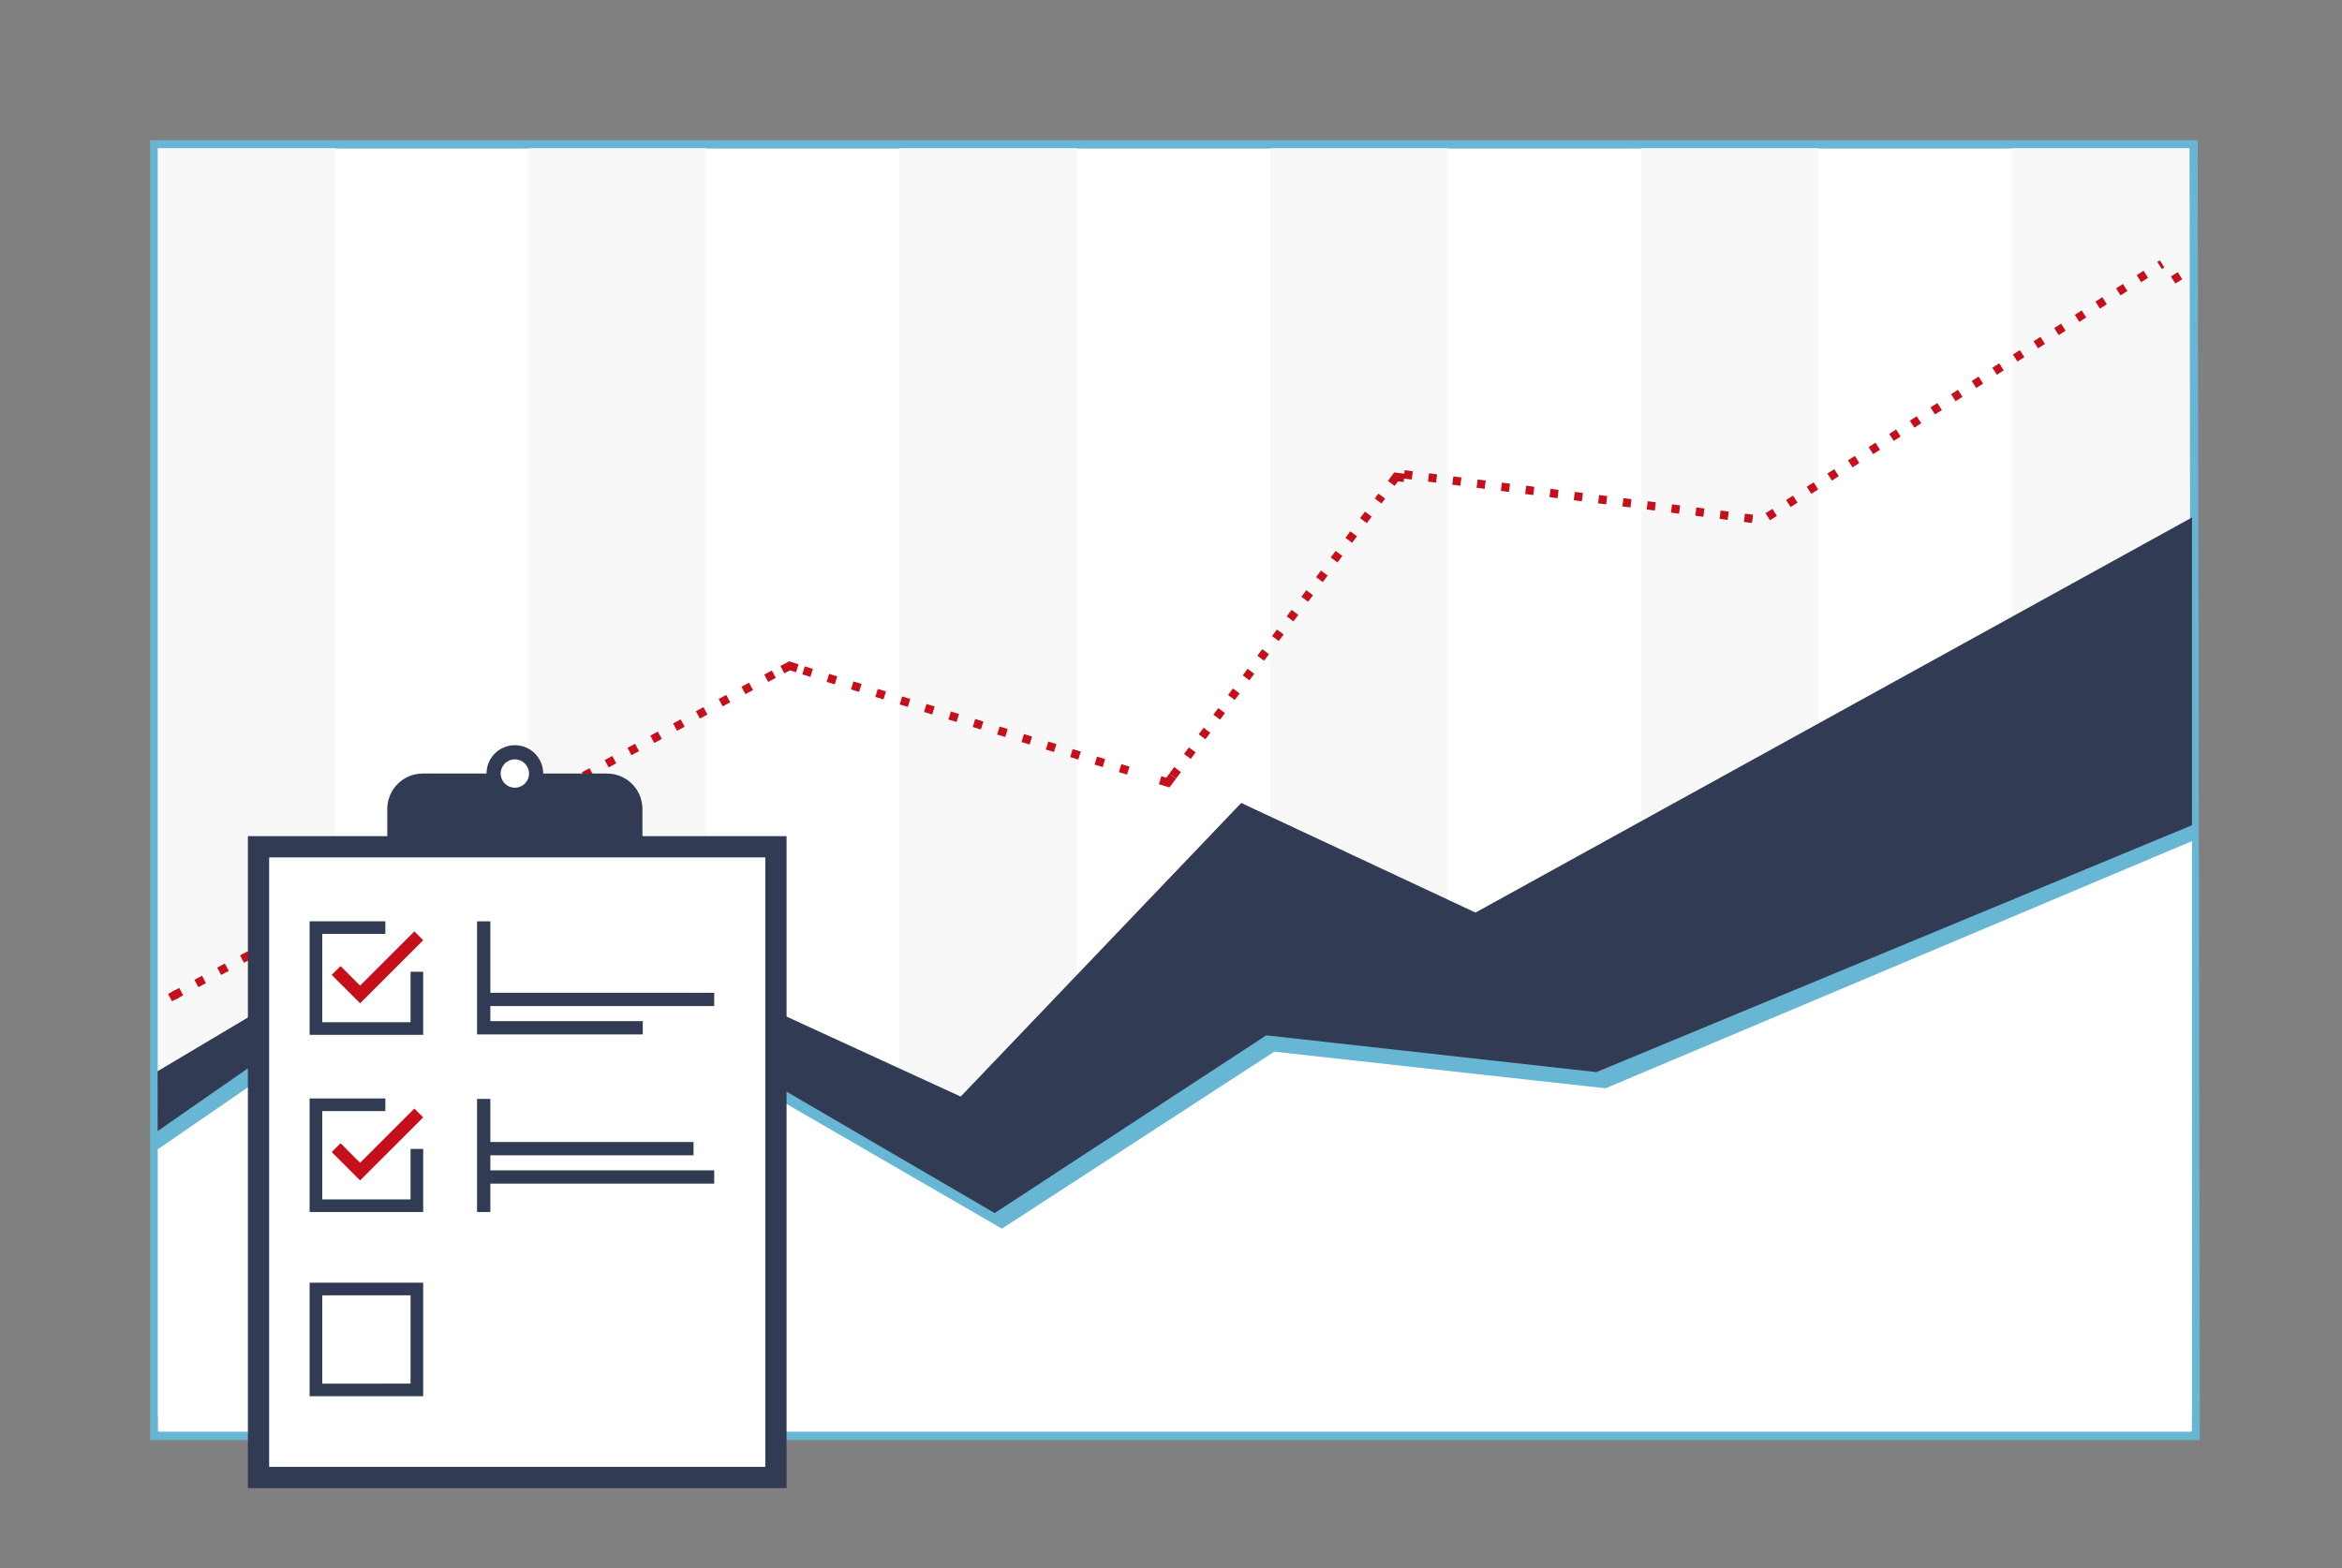 <?xml version="1.0" encoding="utf-8"?>
<!-- Generator: Adobe Illustrator 16.0.4, SVG Export Plug-In . SVG Version: 6.00 Build 0)  -->
<!DOCTYPE svg PUBLIC "-//W3C//DTD SVG 1.1//EN" "http://www.w3.org/Graphics/SVG/1.1/DTD/svg11.dtd">
<svg version="1.1" id="Layer_1" xmlns="http://www.w3.org/2000/svg" xmlns:xlink="http://www.w3.org/1999/xlink" x="0px" y="0px"
	 width="560px" height="375px" viewBox="0 0 560 375" enable-background="new 0 0 560 375" xml:space="preserve">
<rect x="0" y="0" width="560" height="375" fill="#808080" stroke="none"/>
<g>
	<polygon fill-rule="evenodd" clip-rule="evenodd" fill="#FFFFFF" points="36.888,343.382 36.888,34.527 524.486,34.527 
		525.01,343.382 	"/>
	<path fill="#67B6D3" d="M523.487,35.527l0.521,306.855H37.888V35.527H523.487 M525.484,33.527H35.888v310.855h490.124
		L525.484,33.527L525.484,33.527z"/>
</g>
<rect x="37.717" y="35.464" fill="#F8F8F8" width="42.439" height="249.707"/>
<rect x="126.396" y="35.464" fill="#F8F8F8" width="42.439" height="249.707"/>
<rect x="215.074" y="35.464" fill="#F8F8F8" width="42.439" height="249.707"/>
<rect x="303.752" y="35.464" fill="#F8F8F8" width="42.439" height="249.707"/>
<rect x="392.431" y="35.464" fill="#F8F8F8" width="42.44" height="249.707"/>
<rect x="481.108" y="35.464" fill="#F8F8F8" width="42.437" height="249.707"/>
<polygon fill="#313B54" points="37.668,256.183 115.605,209.819 229.71,262.238 296.791,192.023 352.807,218.232 524.132,123.75 
	524.132,188.854 524.132,341.738 37.717,341.738 "/>
<path fill="#67B6D3" d="M36.9,338.553v-67.512l69.716-48.476c0,0,43.616,54.339,43.616,52.14s36.113-14.657,36.113-14.657
	l51.497,30.046l64.925-42.503l78.957,8.791l143.175-59.358v63.024v78.505H36.9z"/>
<path fill="#FFFFFF" d="M37.717,342.074v-67.224l70.209-48.271c0,0,43.753,54.106,43.753,51.919c0-2.191,36.23-14.593,36.23-14.593
	l51.658,29.918l65.131-42.323l79.205,8.754l140.228-59.106v62.758v78.168H37.717z"/>
<g>
	<line fill="none" stroke="#C50F1A" stroke-width="2" stroke-miterlimit="10" x1="40.654" y1="238.574" x2="42.366" y2="237.656"/>
	
		<line fill="none" stroke="#C50F1A" stroke-width="2" stroke-miterlimit="10" stroke-dasharray="2.061,4.122" x1="41.51" y1="238.114" x2="185.665" y2="160.887"/>
	<polyline fill="none" stroke="#C50F1A" stroke-width="2" stroke-miterlimit="10" points="187.078,160.15 188.791,159.233 
		190.647,159.806 	"/>
	
		<line fill="none" stroke="#C50F1A" stroke-width="2" stroke-miterlimit="10" stroke-dasharray="2.032,4.063" x1="192.128" y1="160.317" x2="271.331" y2="184.764"/>
	<polyline fill="none" stroke="#C50F1A" stroke-width="2" stroke-miterlimit="10" points="277.393,186.581 279.249,187.154 
		280.409,185.598 	"/>
	
		<line fill="none" stroke="#C50F1A" stroke-width="2" stroke-miterlimit="10" stroke-dasharray="1.955,3.909" x1="280.409" y1="185.598" x2="330.396" y2="118.646"/>
	<polyline fill="none" stroke="#C50F1A" stroke-width="2" stroke-miterlimit="10" points="332.667,115.603 333.83,114.046 
		335.757,114.283 	"/>
	<polyline fill="none" stroke="#C50F1A" stroke-width="2" stroke-miterlimit="10" stroke-dasharray="1.953,3.905" points="
		335.757,113.437 421.448,124.38 516.968,63.097 	"/>
	<line fill="none" stroke="#C50F1A" stroke-width="2" stroke-miterlimit="10" x1="519.616" y1="66.956" x2="521.269" y2="65.935"/>
</g>
<path fill="#313B54" d="M153.615,199.957v-6.496c0-4.68-3.792-8.474-8.474-8.474h-15.254c0-3.744-3.035-6.777-6.777-6.777
	c-3.743,0-6.779,3.034-6.779,6.777h-15.253c-4.679,0-8.473,3.794-8.473,8.474v6.496h-33.33v155.915h128.799V199.957H153.615z
	 M123.11,181.598c1.871,0,3.388,1.518,3.388,3.389c0,1.871-1.517,3.389-3.388,3.389c-0.234,0-0.462-0.023-0.683-0.069
	c-1.544-0.315-2.706-1.683-2.707-3.319C119.721,183.116,121.239,181.598,123.11,181.598z"/>
<rect x="64.359" y="205.042" fill="#FFFFFF" width="118.631" height="145.747"/>
<polygon fill="#313B54" points="98.176,232.385 98.176,244.46 77.057,244.46 77.057,223.337 92.143,223.337 92.143,220.318 
	74.033,220.318 74.033,247.473 101.189,247.473 101.189,232.385 "/>
<polygon fill="#C50F1A" points="81.432,231.03 79.318,233.145 86.102,239.927 101.189,224.842 99.083,222.732 86.102,235.707 "/>
<polygon fill="#C50F1A" points="81.432,273.397 79.318,275.512 86.102,282.296 101.189,267.209 99.083,265.101 86.102,278.076 "/>
<polygon fill="#313B54" points="98.176,274.752 98.176,286.828 77.057,286.828 77.057,265.706 92.143,265.706 92.143,262.686 
	74.033,262.686 74.033,289.84 101.189,289.84 101.189,274.752 "/>
<path fill="#313B54" d="M74.033,306.748v27.154h27.155v-27.154H74.033z M98.168,330.883l-21.111,0.007v-21.12l21.111-0.008V330.883z
	"/>
<path fill="#C40F1A" d="M98.176,330.89"/>
<polyline fill="#313B54" points="117.249,230.64 117.249,220.33 114.07,220.33 114.07,247.375 114.073,247.375 153.688,247.375 
	153.688,244.196 117.249,244.196 117.249,240.595 170.777,240.595 170.777,237.417 117.249,237.417 117.249,233.815 "/>
<polygon fill="#313B54" points="170.777,283.062 170.777,279.883 117.249,279.883 117.249,276.281 165.834,276.281 165.834,273.105 
	117.249,273.105 117.249,262.795 114.07,262.795 114.07,289.84 117.249,289.84 117.249,286.664 117.249,286.664 117.249,283.062 "/>
</svg>
